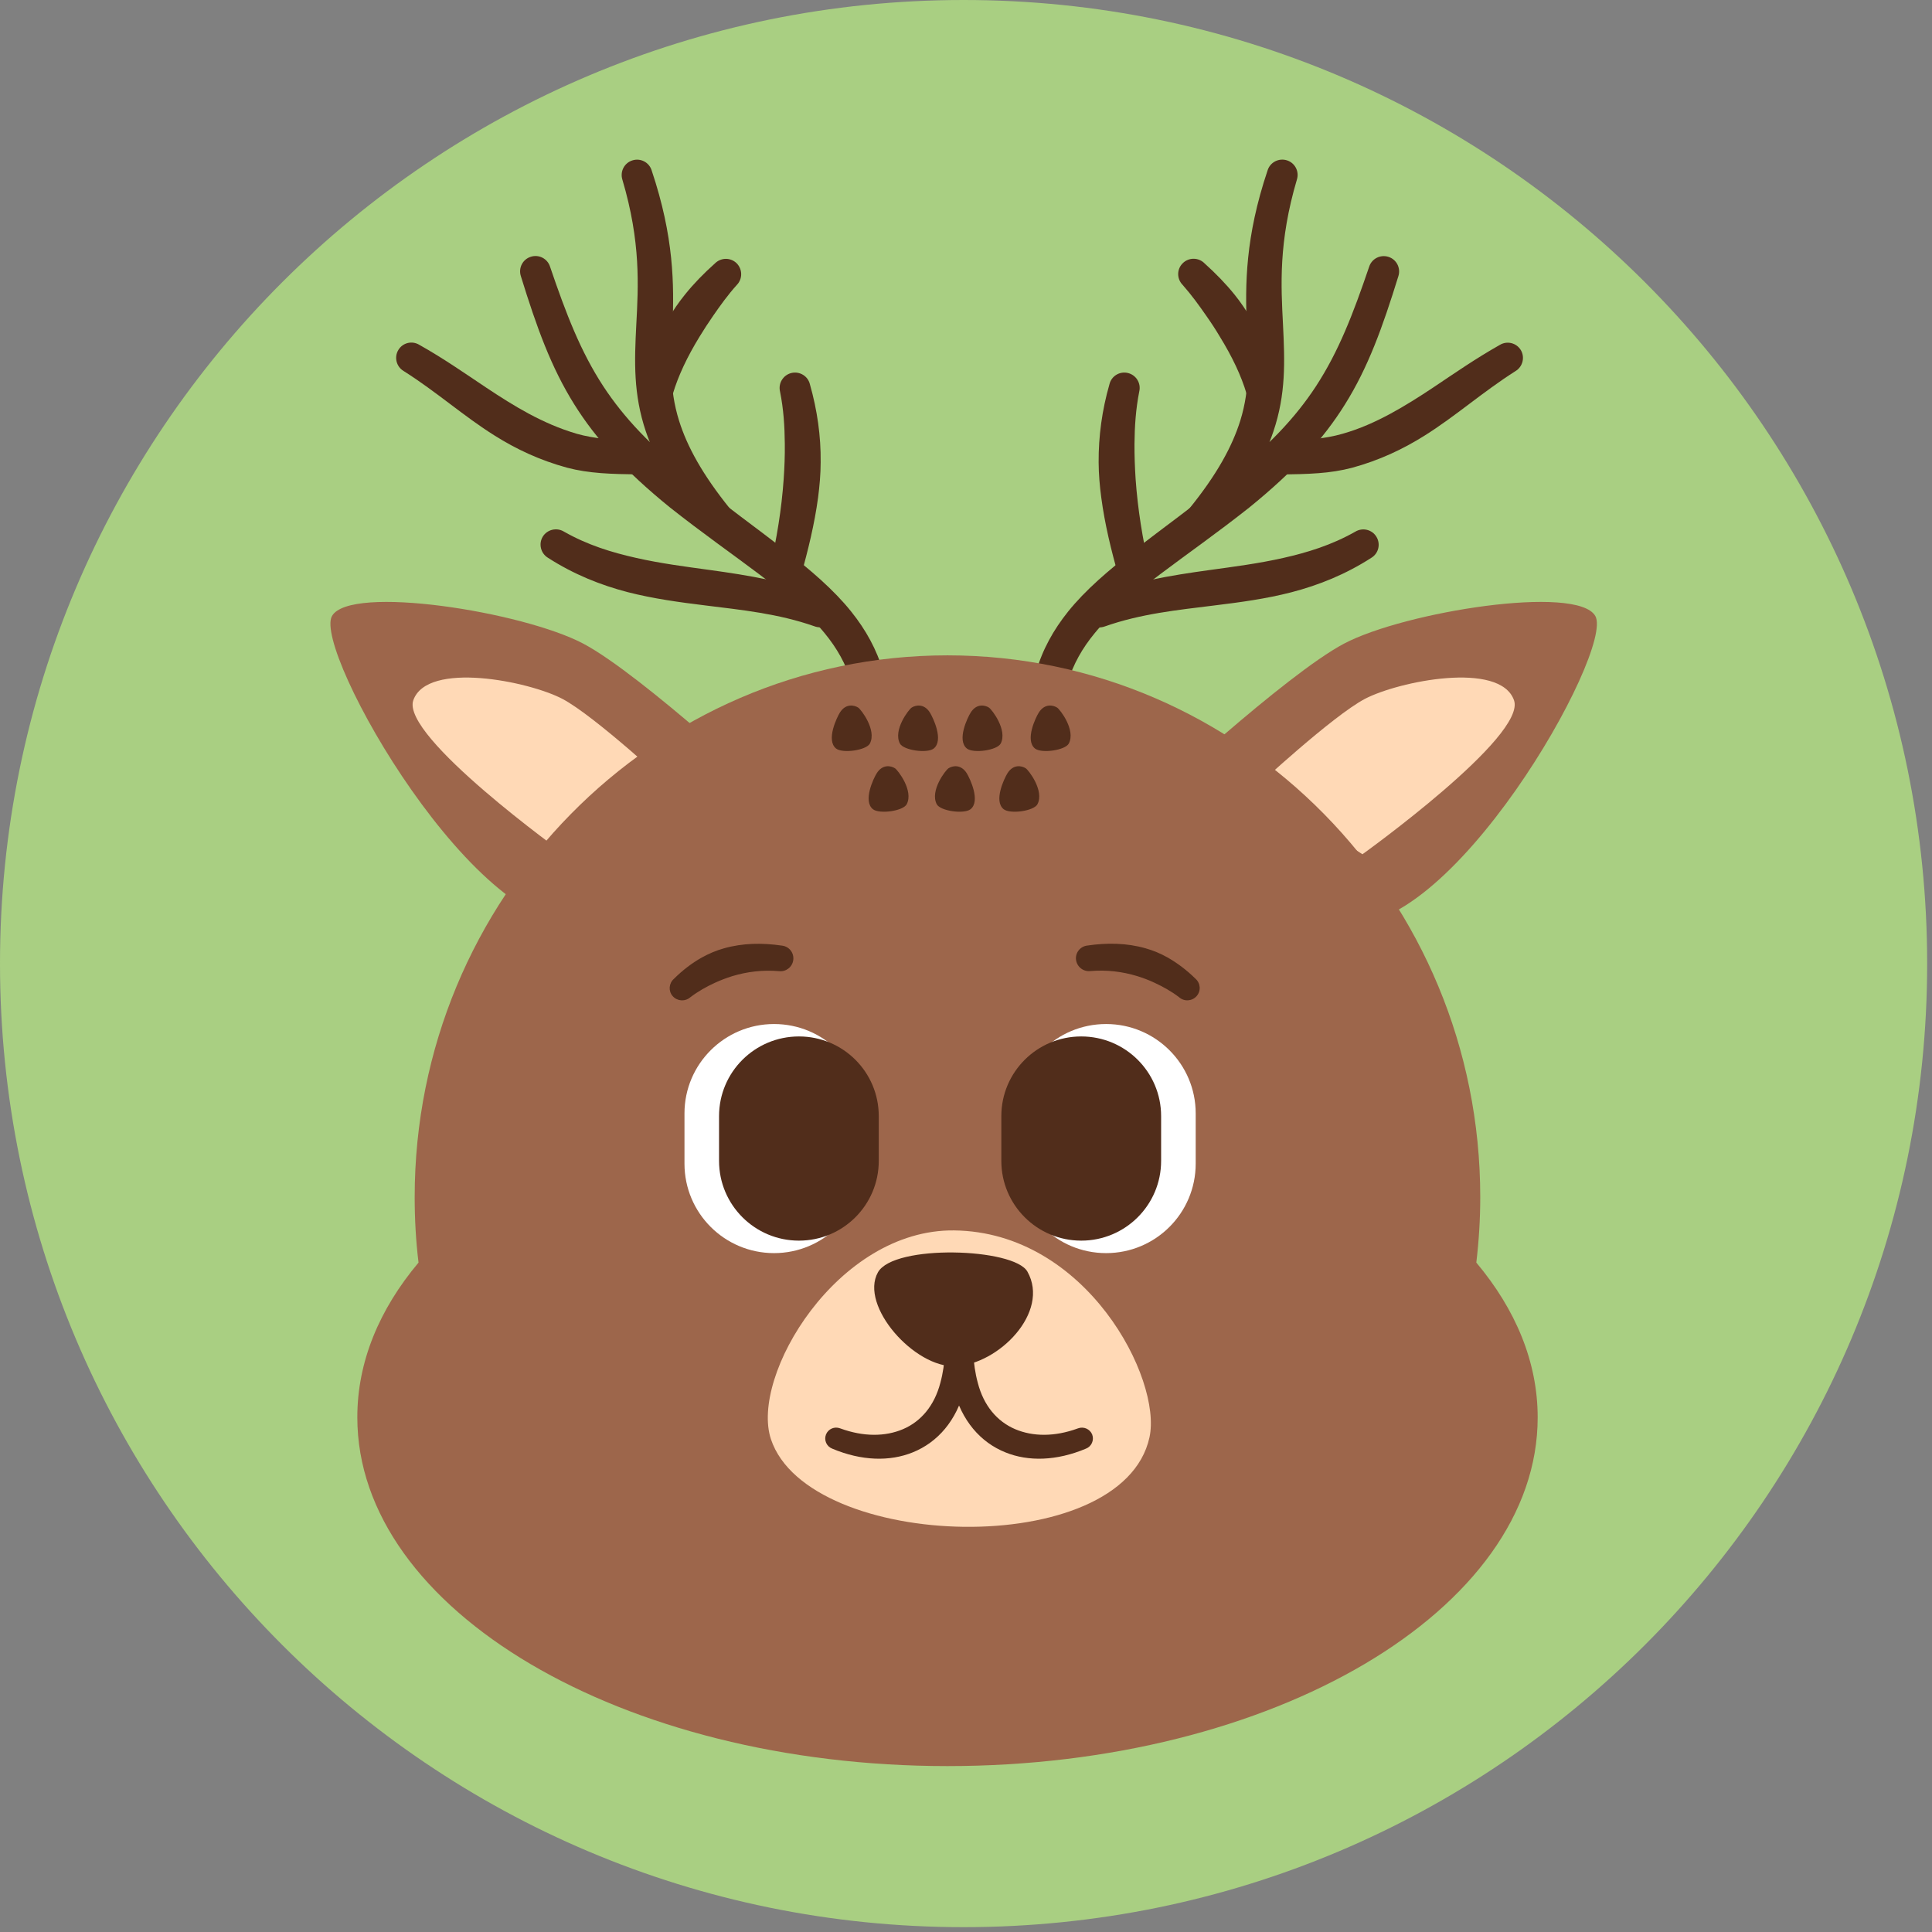<svg xmlns="http://www.w3.org/2000/svg" xmlns:xlink="http://www.w3.org/1999/xlink" width="133" zoomAndPan="magnify" viewBox="0 0 99.75 99.75" height="133" preserveAspectRatio="xMidYMid meet" version="1.2"><rect x="0" y="0" width="99.75" height="99.75" fill="#808080" stroke="none"/><defs><clipPath id="f91c188af4"><path d="M 0 0 L 99.5 0 L 99.5 99.5 L 0 99.5 Z M 0 0 "/></clipPath><clipPath id="6fa4ae31ed"><path d="M 49.75 0 C 22.273 0 0 22.273 0 49.75 C 0 77.227 22.273 99.5 49.75 99.5 C 77.227 99.5 99.5 77.227 99.5 49.75 C 99.5 22.273 77.227 0 49.75 0 Z M 49.75 0 "/></clipPath><clipPath id="6ebc138eac"><path d="M 0 0 L 99.5 0 L 99.5 99.5 L 0 99.5 Z M 0 0 "/></clipPath><clipPath id="ab5a290ccd"><path d="M 49.75 0 C 22.273 0 0 22.273 0 49.75 C 0 77.227 22.273 99.5 49.75 99.5 C 77.227 99.5 99.5 77.227 99.5 49.75 C 99.5 22.273 77.227 0 49.75 0 Z M 49.75 0 "/></clipPath><clipPath id="318308e2d2"><rect x="0" width="100" y="0" height="100"/></clipPath><clipPath id="9ba947c7e7"><path d="M 61 8.141 L 67 8.141 L 67 28 L 61 28 Z M 61 8.141 "/></clipPath><clipPath id="b4cc9340da"><path d="M 32 8.141 L 38 8.141 L 38 28 L 32 28 Z M 32 8.141 "/></clipPath><clipPath id="dc2eb92054"><path d="M 18 33 L 80 33 L 80 91.184 L 18 91.184 Z M 18 33 "/></clipPath></defs><g id="77b27b0fab"><g clip-rule="nonzero" clip-path="url(#f91c188af4)"><g clip-rule="nonzero" clip-path="url(#6fa4ae31ed)"><g transform="matrix(1,0,0,1,-0,-0)"><g clip-path="url(#318308e2d2)"><g clip-rule="nonzero" clip-path="url(#6ebc138eac)"><g clip-rule="nonzero" clip-path="url(#ab5a290ccd)"><path style=" stroke:none;fill-rule:nonzero;fill:#a9cf82;fill-opacity:1;" d="M 0 0 L 99.5 0 L 99.5 99.5 L 0 99.5 Z M 0 0 "/></g></g></g></g></g></g><path style=" stroke:none;fill-rule:evenodd;fill:#9d664b;fill-opacity:1;" d="M 40.188 41.391 C 40.188 41.391 33.141 34.832 30.113 33.23 C 26.98 31.578 18.074 30.168 17.141 31.805 C 16.133 33.578 24.723 48.738 30.336 47.668 Z M 40.188 41.391 "/><path style=" stroke:none;fill-rule:evenodd;fill:#9d664b;fill-opacity:1;" d="M 59.32 41.391 C 59.32 41.391 66.367 34.832 69.395 33.23 C 72.527 31.578 81.434 30.168 82.367 31.805 C 83.379 33.578 74.785 48.738 69.172 47.668 Z M 59.32 41.391 "/><path style=" stroke:none;fill-rule:evenodd;fill:#ffd9b6;fill-opacity:1;" d="M 34.641 40.617 C 34.641 40.617 30.723 36.977 29.043 36.086 C 27.305 35.172 22.066 34.113 21.34 36.152 C 20.672 38.016 29.164 44.105 29.164 44.105 Z M 34.641 40.617 "/><path style=" stroke:none;fill-rule:evenodd;fill:#ffd9b6;fill-opacity:1;" d="M 64.867 40.617 C 64.867 40.617 68.785 36.977 70.465 36.086 C 72.203 35.172 77.441 34.113 78.168 36.152 C 78.836 38.016 70.344 44.105 70.344 44.105 Z M 64.867 40.617 "/><path style=" stroke:none;fill-rule:evenodd;fill:#512d1b;fill-opacity:1;" d="M 54.863 38.605 C 54.617 36 55.254 34.227 56.516 32.695 C 58.277 30.551 61.156 28.848 64.496 26.207 C 66.812 24.328 68.324 22.672 69.434 20.891 C 70.641 18.965 71.383 16.895 72.199 14.258 C 72.332 13.84 72.105 13.395 71.688 13.262 C 71.27 13.129 70.824 13.355 70.691 13.77 C 69.855 16.23 69.113 18.148 67.945 19.941 C 66.887 21.559 65.48 23.055 63.328 24.75 C 59.895 27.523 56.941 29.34 55.141 31.582 C 53.641 33.461 52.875 35.621 53.227 38.777 C 53.273 39.227 53.676 39.555 54.125 39.508 C 54.582 39.457 54.91 39.055 54.863 38.605 Z M 54.863 38.605 "/><path style=" stroke:none;fill-rule:evenodd;fill:#512d1b;fill-opacity:1;" d="M 45.863 38.773 C 46.219 35.621 45.453 33.457 43.949 31.578 C 42.148 29.328 39.199 27.516 35.762 24.746 C 33.609 23.051 32.203 21.551 31.145 19.938 C 29.977 18.148 29.234 16.223 28.398 13.766 C 28.266 13.352 27.82 13.121 27.402 13.258 C 26.984 13.391 26.758 13.836 26.891 14.254 C 27.707 16.891 28.449 18.961 29.656 20.887 C 30.77 22.668 32.277 24.324 34.594 26.203 C 37.934 28.844 40.812 30.547 42.574 32.688 C 43.836 34.223 44.473 35.996 44.227 38.602 C 44.18 39.051 44.512 39.453 44.961 39.5 C 45.41 39.551 45.816 39.227 45.863 38.773 Z M 45.863 38.773 "/><path style=" stroke:none;fill-rule:evenodd;fill:#512d1b;fill-opacity:1;" d="M 57.039 32.344 C 58.91 31.684 60.801 31.496 62.68 31.262 C 64.023 31.098 65.367 30.918 66.68 30.578 C 68.09 30.211 69.465 29.66 70.801 28.801 C 71.176 28.574 71.293 28.09 71.066 27.715 C 70.84 27.34 70.352 27.223 69.977 27.449 C 68.75 28.145 67.5 28.527 66.246 28.809 C 64.984 29.094 63.711 29.258 62.434 29.434 C 60.434 29.711 58.43 30.035 56.465 30.809 C 56.035 30.969 55.824 31.438 55.98 31.867 C 56.141 32.281 56.613 32.5 57.039 32.344 Z M 57.039 32.344 "/><path style=" stroke:none;fill-rule:evenodd;fill:#512d1b;fill-opacity:1;" d="M 42.625 30.805 C 40.66 30.031 38.656 29.707 36.656 29.43 C 35.375 29.254 34.105 29.09 32.844 28.805 C 31.586 28.523 30.336 28.141 29.113 27.445 C 28.738 27.219 28.25 27.34 28.023 27.707 C 27.797 28.082 27.918 28.57 28.289 28.797 C 29.625 29.656 31.004 30.207 32.414 30.574 C 33.73 30.91 35.07 31.094 36.41 31.258 C 38.289 31.492 40.184 31.68 42.051 32.336 C 42.473 32.496 42.953 32.281 43.109 31.855 C 43.27 31.434 43.055 30.961 42.625 30.805 Z M 42.625 30.805 "/><path style=" stroke:none;fill-rule:evenodd;fill:#512d1b;fill-opacity:1;" d="M 59.344 29.348 C 58.988 27.816 58.742 26.277 58.633 24.742 C 58.594 24.137 58.57 23.527 58.574 22.918 C 58.582 22.02 58.641 21.117 58.82 20.215 C 58.922 19.789 58.664 19.363 58.234 19.258 C 57.809 19.156 57.383 19.414 57.281 19.84 C 56.898 21.176 56.715 22.52 56.723 23.871 C 56.727 24.477 56.777 25.082 56.859 25.688 C 57.039 27.051 57.367 28.402 57.754 29.754 C 57.863 30.195 58.316 30.457 58.754 30.348 C 59.195 30.234 59.457 29.785 59.344 29.348 Z M 59.344 29.348 "/><path style=" stroke:none;fill-rule:evenodd;fill:#512d1b;fill-opacity:1;" d="M 41.344 29.754 C 41.723 28.406 42.055 27.051 42.238 25.688 C 42.316 25.082 42.371 24.477 42.371 23.871 C 42.387 22.52 42.195 21.176 41.816 19.84 C 41.715 19.414 41.281 19.156 40.859 19.258 C 40.434 19.363 40.172 19.789 40.273 20.215 C 40.457 21.121 40.512 22.02 40.52 22.918 C 40.527 23.523 40.504 24.129 40.461 24.742 C 40.355 26.277 40.102 27.816 39.75 29.348 C 39.641 29.785 39.902 30.23 40.344 30.348 C 40.785 30.461 41.23 30.191 41.344 29.754 Z M 41.344 29.754 "/><g clip-rule="nonzero" clip-path="url(#9ba947c7e7)"><path style=" stroke:none;fill-rule:evenodd;fill:#512d1b;fill-opacity:1;" d="M 62.652 27.328 C 64.336 25.363 65.254 23.746 65.746 22.277 C 66.398 20.344 66.336 18.664 66.242 16.762 C 66.141 14.77 66 12.508 66.961 9.266 C 67.09 8.852 66.859 8.406 66.441 8.277 C 66.023 8.148 65.578 8.379 65.449 8.789 C 64.285 12.25 64.289 14.691 64.371 16.844 C 64.438 18.523 64.57 20 64.035 21.723 C 63.621 23.039 62.844 24.488 61.391 26.277 C 61.102 26.625 61.148 27.145 61.496 27.43 C 61.844 27.723 62.363 27.676 62.652 27.328 Z M 62.652 27.328 "/></g><g clip-rule="nonzero" clip-path="url(#b4cc9340da)"><path style=" stroke:none;fill-rule:evenodd;fill:#512d1b;fill-opacity:1;" d="M 37.703 26.281 C 36.258 24.492 35.473 23.039 35.062 21.727 C 34.523 20.008 34.652 18.531 34.723 16.848 C 34.805 14.695 34.805 12.254 33.645 8.797 C 33.516 8.379 33.07 8.148 32.652 8.281 C 32.234 8.41 32.004 8.855 32.133 9.273 C 33.094 12.512 32.957 14.77 32.852 16.766 C 32.754 18.668 32.695 20.348 33.348 22.285 C 33.848 23.75 34.758 25.367 36.445 27.332 C 36.73 27.68 37.25 27.727 37.598 27.441 C 37.945 27.148 37.992 26.629 37.703 26.281 Z M 37.703 26.281 "/></g><path style=" stroke:none;fill-rule:evenodd;fill:#512d1b;fill-opacity:1;" d="M 65.945 19.918 C 65.691 18.82 65.281 17.625 64.582 16.434 C 64.336 16.02 64.059 15.605 63.734 15.203 C 63.289 14.652 62.773 14.121 62.188 13.594 C 61.883 13.285 61.375 13.281 61.066 13.59 C 60.754 13.895 60.75 14.395 61.062 14.711 C 61.523 15.234 61.91 15.77 62.27 16.289 C 62.531 16.66 62.77 17.023 62.984 17.387 C 63.617 18.414 64.086 19.398 64.363 20.336 C 64.48 20.77 64.93 21.035 65.371 20.918 C 65.797 20.801 66.062 20.352 65.945 19.918 Z M 65.945 19.918 "/><path style=" stroke:none;fill-rule:evenodd;fill:#512d1b;fill-opacity:1;" d="M 34.738 20.34 C 35.016 19.406 35.484 18.418 36.113 17.391 C 36.332 17.031 36.57 16.664 36.828 16.293 C 37.188 15.773 37.57 15.238 38.039 14.715 C 38.344 14.406 38.344 13.906 38.035 13.594 C 37.723 13.285 37.223 13.289 36.91 13.602 C 36.328 14.121 35.809 14.656 35.367 15.207 C 35.043 15.609 34.758 16.02 34.52 16.438 C 33.812 17.633 33.406 18.824 33.156 19.922 C 33.039 20.359 33.297 20.809 33.738 20.922 C 34.172 21.039 34.621 20.773 34.738 20.34 Z M 34.738 20.34 "/><path style=" stroke:none;fill-rule:evenodd;fill:#512d1b;fill-opacity:1;" d="M 64.363 24.574 C 65.527 24.465 66.836 24.527 68.07 24.43 C 68.668 24.387 69.254 24.297 69.805 24.152 C 71.219 23.766 72.43 23.195 73.543 22.496 C 75.148 21.492 76.543 20.242 78.246 19.16 C 78.621 18.934 78.742 18.445 78.52 18.074 C 78.293 17.699 77.805 17.582 77.434 17.809 C 76.195 18.508 75.094 19.273 73.984 20.016 C 73.27 20.492 72.547 20.949 71.777 21.367 C 71.02 21.773 70.219 22.141 69.309 22.398 C 68.863 22.527 68.391 22.609 67.898 22.664 C 66.656 22.801 65.336 22.789 64.168 22.949 C 63.719 23 63.395 23.41 63.445 23.855 C 63.504 24.301 63.914 24.625 64.363 24.574 Z M 64.363 24.574 "/><path style=" stroke:none;fill-rule:evenodd;fill:#512d1b;fill-opacity:1;" d="M 34.918 22.945 C 33.75 22.789 32.43 22.797 31.188 22.66 C 30.699 22.602 30.223 22.523 29.777 22.395 C 28.867 22.129 28.066 21.766 27.309 21.363 C 26.539 20.949 25.82 20.488 25.102 20.012 C 23.992 19.27 22.891 18.5 21.652 17.805 C 21.273 17.574 20.789 17.695 20.566 18.07 C 20.34 18.445 20.465 18.934 20.84 19.156 C 22.547 20.234 23.938 21.488 25.543 22.492 C 26.656 23.191 27.867 23.762 29.281 24.148 C 29.828 24.293 30.414 24.379 31.016 24.426 C 32.25 24.523 33.559 24.461 34.723 24.57 C 35.172 24.621 35.582 24.301 35.633 23.852 C 35.691 23.402 35.367 22.996 34.918 22.945 Z M 34.918 22.945 "/><g clip-rule="nonzero" clip-path="url(#dc2eb92054)"><path style=" stroke:none;fill-rule:evenodd;fill:#9d664b;fill-opacity:1;" d="M 21.609 65.188 C 21.473 64.078 21.41 62.949 21.41 61.805 C 21.41 46.371 33.734 33.836 48.918 33.836 C 64.098 33.836 76.426 46.367 76.426 61.805 C 76.426 62.949 76.355 64.078 76.223 65.188 C 78.25 67.602 79.391 70.312 79.391 73.184 C 79.391 83.117 65.738 91.184 48.922 91.184 C 32.102 91.184 18.449 83.117 18.449 73.184 C 18.445 70.312 19.582 67.602 21.609 65.188 Z M 21.609 65.188 "/></g><path style=" stroke:none;fill-rule:evenodd;fill:#512d1b;fill-opacity:1;" d="M 43.359 36.797 C 43.664 36.305 44.105 36.402 44.312 36.535 C 44.457 36.633 45.273 37.688 44.914 38.387 C 44.727 38.742 43.504 38.91 43.168 38.648 C 42.637 38.219 43.207 37.047 43.359 36.797 Z M 43.359 36.797 "/><path style=" stroke:none;fill-rule:evenodd;fill:#512d1b;fill-opacity:1;" d="M 45.262 39.93 C 45.566 39.438 46.008 39.535 46.211 39.668 C 46.359 39.766 47.176 40.82 46.816 41.52 C 46.629 41.879 45.406 42.043 45.07 41.781 C 44.539 41.355 45.105 40.18 45.262 39.93 Z M 45.262 39.93 "/><path style=" stroke:none;fill-rule:evenodd;fill:#512d1b;fill-opacity:1;" d="M 48.016 36.797 C 47.711 36.305 47.27 36.402 47.066 36.535 C 46.918 36.633 46.102 37.688 46.461 38.387 C 46.648 38.742 47.871 38.91 48.207 38.648 C 48.742 38.219 48.168 37.047 48.016 36.797 Z M 48.016 36.797 "/><path style=" stroke:none;fill-rule:evenodd;fill:#512d1b;fill-opacity:1;" d="M 49.918 39.93 C 49.613 39.438 49.172 39.535 48.969 39.668 C 48.82 39.766 48.004 40.82 48.363 41.52 C 48.551 41.879 49.773 42.043 50.109 41.781 C 50.641 41.355 50.07 40.18 49.918 39.93 Z M 49.918 39.93 "/><path style=" stroke:none;fill-rule:evenodd;fill:#512d1b;fill-opacity:1;" d="M 50.113 36.797 C 50.418 36.305 50.859 36.402 51.062 36.535 C 51.211 36.633 52.027 37.688 51.668 38.387 C 51.48 38.742 50.258 38.91 49.922 38.648 C 49.387 38.219 49.957 37.047 50.113 36.797 Z M 50.113 36.797 "/><path style=" stroke:none;fill-rule:evenodd;fill:#512d1b;fill-opacity:1;" d="M 52.012 39.93 C 52.316 39.438 52.758 39.535 52.961 39.668 C 53.109 39.766 53.926 40.82 53.566 41.52 C 53.379 41.879 52.156 42.043 51.82 41.781 C 51.285 41.355 51.859 40.18 52.012 39.93 Z M 52.012 39.93 "/><path style=" stroke:none;fill-rule:evenodd;fill:#512d1b;fill-opacity:1;" d="M 53.629 36.797 C 53.938 36.305 54.375 36.402 54.582 36.535 C 54.73 36.633 55.547 37.688 55.184 38.387 C 54.996 38.742 53.773 38.91 53.438 38.648 C 52.906 38.219 53.473 37.047 53.629 36.797 Z M 53.629 36.797 "/><path style=" stroke:none;fill-rule:evenodd;fill:#ffd9b6;fill-opacity:1;" d="M 39.805 74.309 C 38.715 71.039 43.234 63.457 49.262 63.527 C 56.102 63.605 60.008 71.207 59.348 74.211 C 57.949 80.613 41.734 80.094 39.805 74.309 Z M 39.805 74.309 "/><path style=" stroke:none;fill-rule:evenodd;fill:#ffffff;fill-opacity:1;" d="M 44.59 57.484 C 44.59 54.934 42.52 52.871 39.965 52.871 C 37.41 52.871 35.34 54.941 35.34 57.484 L 35.34 60.082 C 35.34 62.633 37.41 64.699 39.965 64.699 C 42.52 64.699 44.59 62.629 44.59 60.082 Z M 44.59 57.484 "/><path style=" stroke:none;fill-rule:evenodd;fill:#ffffff;fill-opacity:1;" d="M 52.484 57.484 C 52.484 54.934 54.551 52.871 57.109 52.871 C 59.664 52.871 61.734 54.941 61.734 57.484 L 61.734 60.082 C 61.734 62.633 59.664 64.699 57.109 64.699 C 54.551 64.699 52.484 62.629 52.484 60.082 Z M 52.484 57.484 "/><path style=" stroke:none;fill-rule:evenodd;fill:#512d1b;fill-opacity:1;" d="M 45.371 57.625 C 45.371 55.352 43.527 53.512 41.25 53.512 C 38.973 53.512 37.125 55.352 37.125 57.625 L 37.125 59.938 C 37.125 62.211 38.973 64.055 41.25 64.055 C 43.527 64.055 45.371 62.211 45.371 59.938 Z M 45.371 57.625 "/><path style=" stroke:none;fill-rule:evenodd;fill:#512d1b;fill-opacity:1;" d="M 51.699 57.625 C 51.699 55.352 53.547 53.512 55.824 53.512 C 58.102 53.512 59.949 55.352 59.949 57.625 L 59.949 59.938 C 59.949 62.211 58.102 64.055 55.824 64.055 C 53.547 64.055 51.699 62.211 51.699 59.938 Z M 51.699 57.625 "/><path style=" stroke:none;fill-rule:evenodd;fill:#512d1b;fill-opacity:1;" d="M 53.047 65.656 C 54.223 67.754 51.562 70.434 49.34 70.539 C 47.223 70.641 44.363 67.418 45.328 65.691 C 46.145 64.23 52.359 64.43 53.047 65.656 Z M 53.047 65.656 "/><path style=" stroke:none;fill-rule:evenodd;fill:#512d1b;fill-opacity:1;" d="M 48.77 67.402 C 48.785 68.238 48.832 69.059 48.785 69.867 C 48.758 70.379 48.691 70.883 48.551 71.395 C 48.246 72.57 47.555 73.391 46.621 73.789 C 45.711 74.176 44.586 74.191 43.375 73.746 C 43.086 73.637 42.762 73.773 42.645 74.066 C 42.535 74.355 42.672 74.676 42.965 74.793 C 44.488 75.434 45.941 75.465 47.121 74.988 C 48.414 74.469 49.391 73.34 49.801 71.719 C 49.949 71.113 50.016 70.52 50.035 69.922 C 50.059 69.07 49.984 68.227 49.934 67.355 C 49.918 67.035 49.648 66.785 49.324 66.801 C 49.004 66.812 48.754 67.082 48.77 67.402 Z M 48.77 67.402 "/><path style=" stroke:none;fill-rule:evenodd;fill:#512d1b;fill-opacity:1;" d="M 49.102 67.355 C 49.051 68.23 48.977 69.078 49 69.922 C 49.02 70.516 49.082 71.113 49.23 71.719 C 49.645 73.34 50.617 74.469 51.914 74.988 C 53.09 75.465 54.547 75.434 56.07 74.793 C 56.355 74.684 56.5 74.359 56.391 74.066 C 56.277 73.781 55.949 73.637 55.66 73.746 C 54.449 74.191 53.328 74.176 52.414 73.789 C 51.48 73.391 50.785 72.57 50.484 71.395 C 50.344 70.883 50.281 70.379 50.246 69.867 C 50.203 69.055 50.246 68.238 50.266 67.402 C 50.281 67.082 50.031 66.812 49.711 66.801 C 49.387 66.785 49.117 67.035 49.102 67.355 Z M 49.102 67.355 "/><path style=" stroke:none;fill-rule:evenodd;fill:#512d1b;fill-opacity:1;" d="M 40.383 48.824 C 39.355 48.672 38.344 48.688 37.371 48.965 C 36.98 49.074 36.602 49.234 36.234 49.438 C 35.734 49.719 35.258 50.078 34.797 50.535 C 34.531 50.766 34.5 51.168 34.73 51.43 C 34.965 51.695 35.367 51.723 35.633 51.496 C 36.051 51.176 36.48 50.941 36.902 50.746 C 37.199 50.609 37.5 50.496 37.797 50.402 C 38.582 50.164 39.391 50.07 40.223 50.141 C 40.586 50.184 40.914 49.922 40.957 49.562 C 41.004 49.195 40.742 48.867 40.383 48.824 Z M 40.383 48.824 "/><path style=" stroke:none;fill-rule:evenodd;fill:#512d1b;fill-opacity:1;" d="M 56.293 50.137 C 57.133 50.066 57.934 50.16 58.719 50.398 C 59.02 50.492 59.316 50.602 59.613 50.742 C 60.035 50.941 60.469 51.172 60.883 51.492 C 61.148 51.723 61.551 51.695 61.785 51.426 C 62.016 51.16 61.988 50.762 61.719 50.527 C 61.262 50.078 60.777 49.715 60.281 49.434 C 59.914 49.227 59.531 49.07 59.145 48.961 C 58.172 48.684 57.164 48.668 56.133 48.82 C 55.773 48.863 55.512 49.191 55.555 49.551 C 55.602 49.918 55.93 50.176 56.293 50.137 Z M 56.293 50.137 "/></g></svg>
